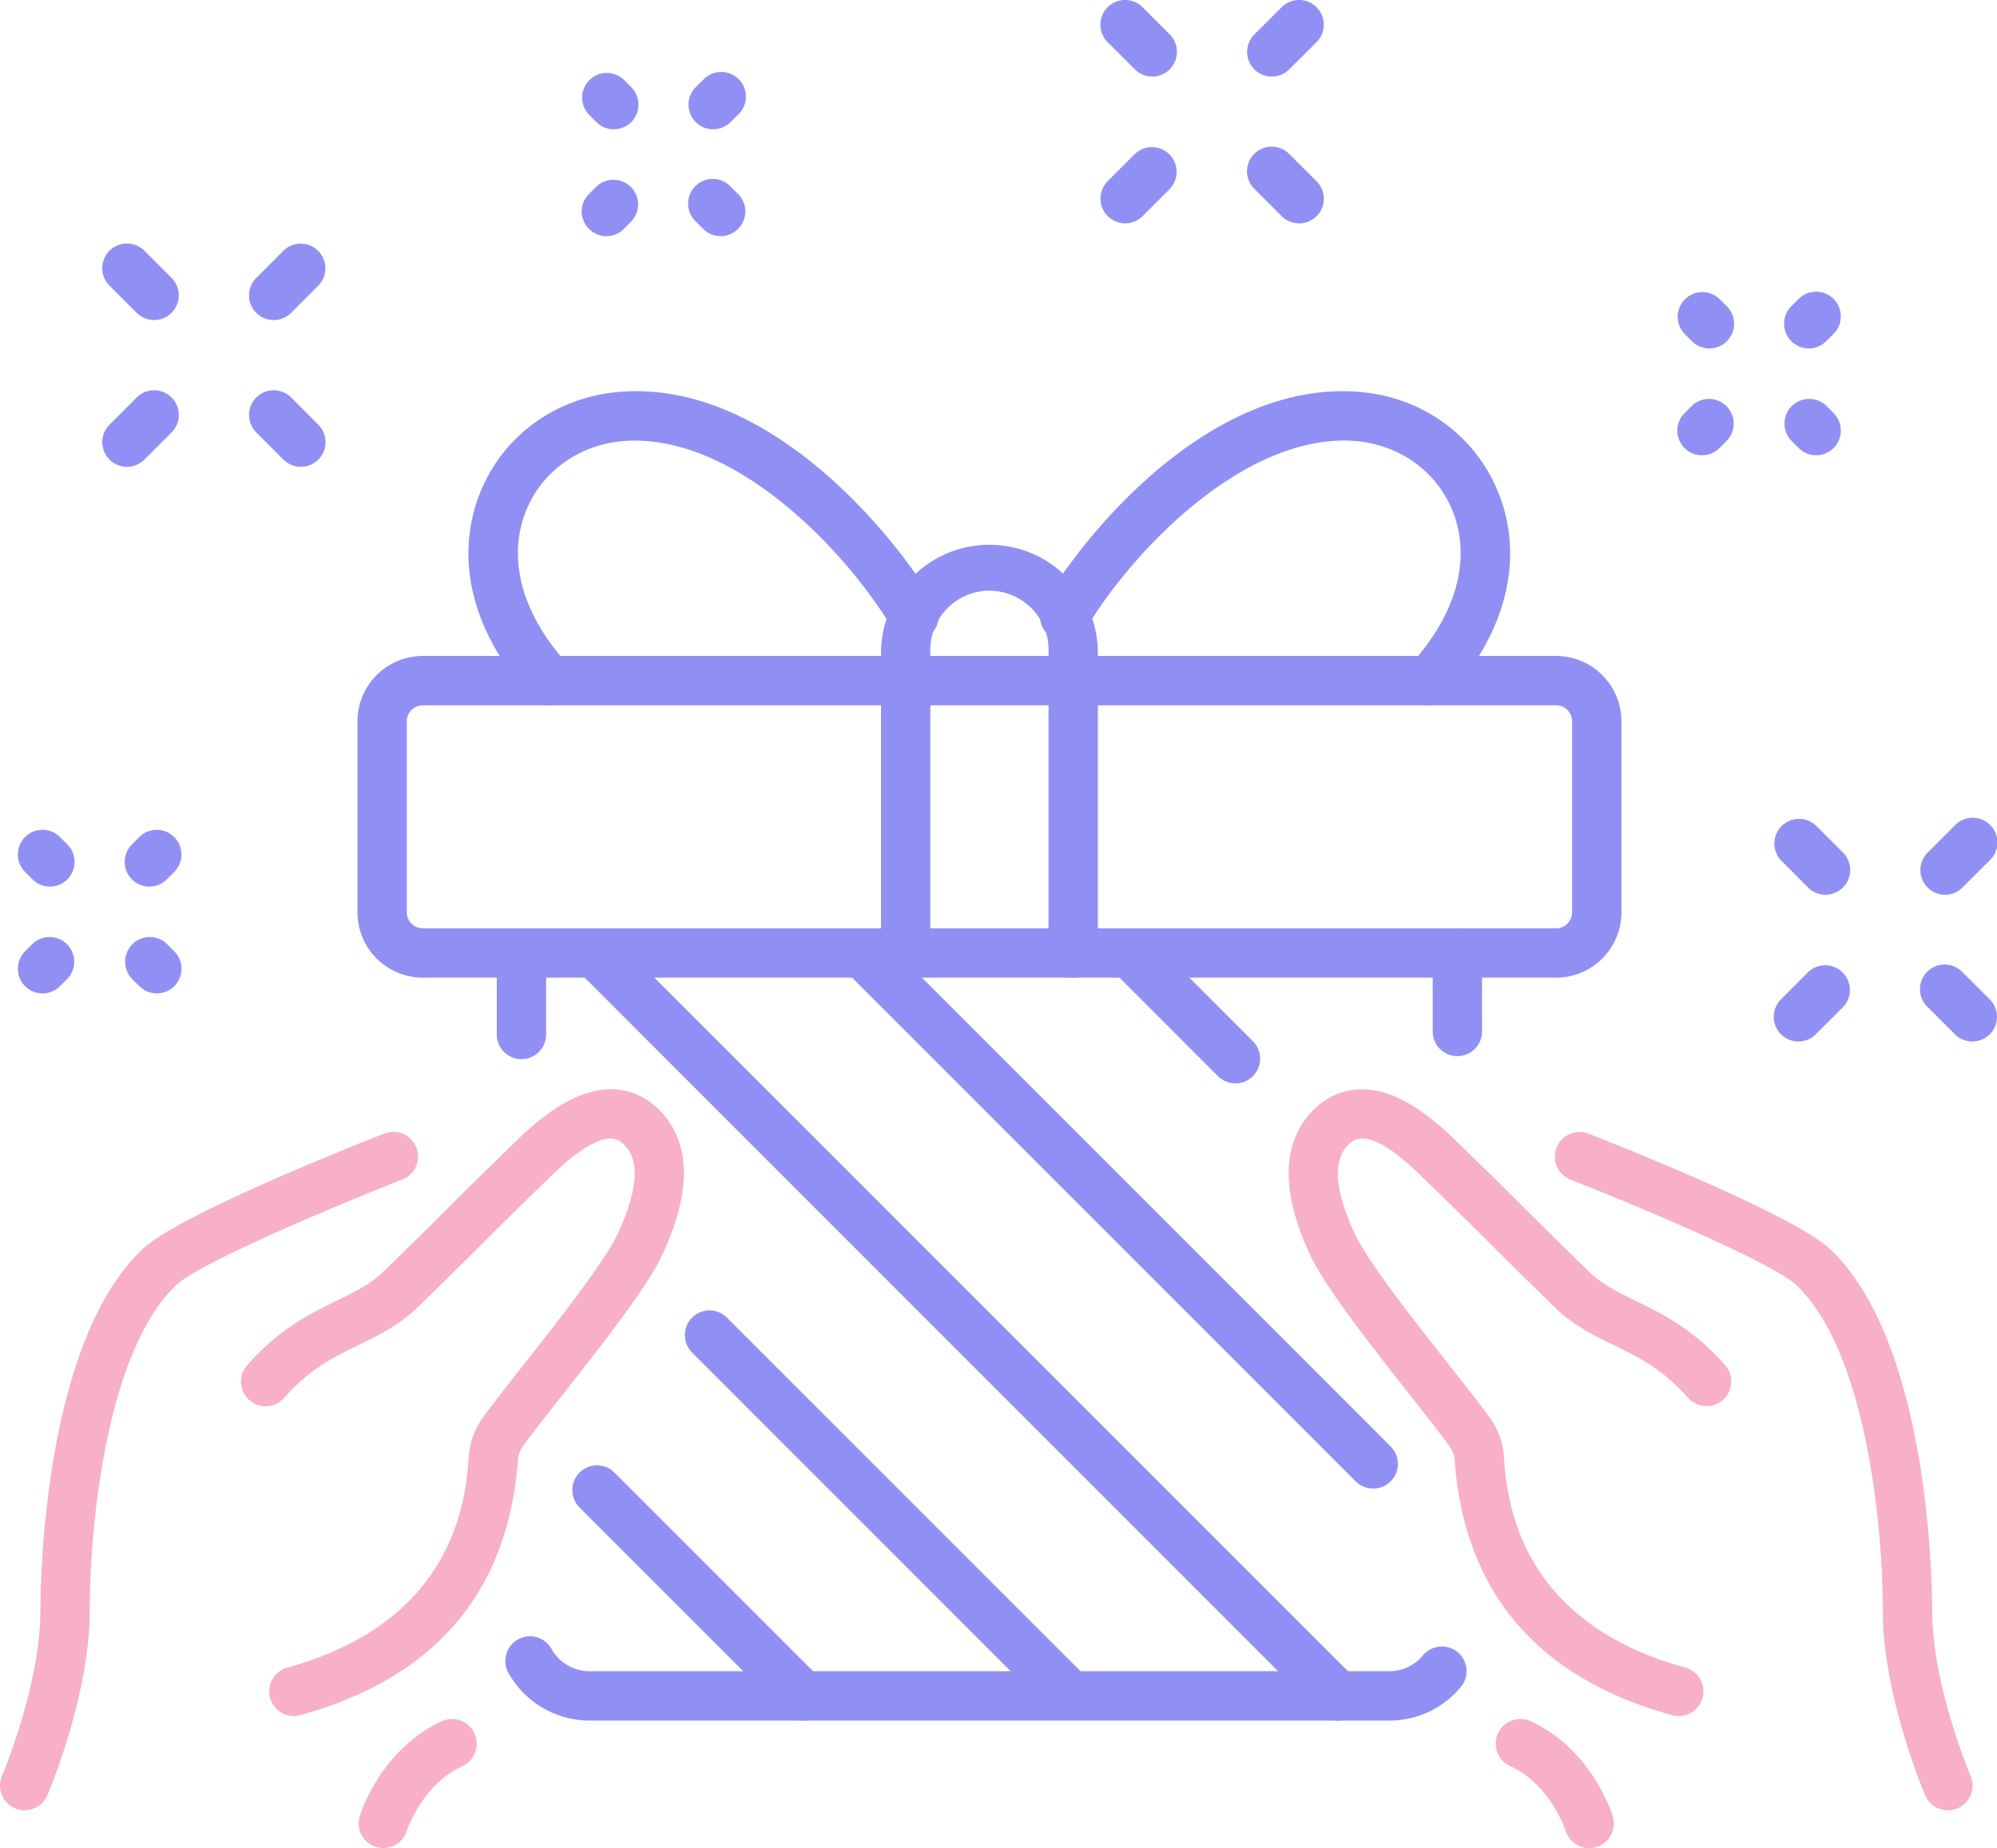 <svg xmlns="http://www.w3.org/2000/svg" width="1080" height="999.26" viewBox="0 0 1080 999.26"><g id="Слой_2" data-name="Слой 2"><g id="icons13_547955068"><g id="icons13_547955068-2" data-name="icons13_547955068"><path d="M13.35 978.83a13.35 13.35.0 0 1-12.27-18.6c.21-.48 20.76-49 20.76-89.36.0-14.65 1.55-144.64 55.12-195.37C96.4 657.09 189.25 620.21 207.67 613a13.34 13.34.0 1 1 9.73 24.84c-40.78 16-110 45.54-122.09 57-36.93 35-46.78 127.08-46.78 176 0 45.89-22 97.69-22.92 99.87A13.34 13.34.0 0 1 13.35 978.83z" fill="#f7b0c7"/><path d="M158.92 927.89a13.35 13.35.0 0 1-3.55-26.21c91.69-25.29 96.57-92.38 98.17-114.42a39.91 39.91.0 0 1 7-19.85c4.15-6 12.4-16.51 22.07-28.77 18.78-23.84 44.51-56.48 51.49-71.57 10.53-22.72 12-38.63 4.23-47.31-3.11-3.5-5.68-4-7.56-4.1-4.28-.29-14 2.1-31.59 19.12-19.56 18.9-27.56 26.88-36.89 36.18-8.15 8.13-17.3 17.26-35.95 35.44C216 716.51 204.84 722 194 727.22c-13.57 6.61-26.38 12.85-40.34 28.65a13.34 13.34.0 1 1-20-17.67c17.48-19.79 34-27.85 48.64-35 9.73-4.74 18.12-8.83 25.4-15.93 18.52-18.08 27.63-27.16 35.72-35.24 9.42-9.38 17.48-17.41 37.18-36.46 19.1-18.47 36.16-27.17 51.14-26.61 10.08.37 19.23 4.87 26.5 13 15.46 17.36 15.48 43 .07 76.28-8.33 17.94-34.08 50.61-54.77 76.86-9.21 11.69-17.1 21.66-21.08 27.44a13.07 13.07.0 0 0-2.34 6.61c-5.21 71.6-44.81 118.1-117.7 138.21A13.59 13.59.0 0 1 158.92 927.89z" fill="#f7b0c7"/><path d="M207.3 999.23a13 13 0 0 1-4-.61A13.33 13.33.0 0 1 194.55 982c.45-1.46 11.52-36.32 44.39-51.31A13.35 13.35.0 0 1 250 955c-21.79 9.93-29.92 34.7-30 34.95A13.39 13.39.0 0 1 207.3 999.23z" fill="#f7b0c7"/><path d="M841.55 528.63H228.64a35.36 35.36.0 0 1-35.32-35.33V390a35.36 35.36.0 0 1 35.32-35.33H841.55A35.37 35.37.0 0 1 876.89 390V493.3A35.37 35.37.0 0 1 841.55 528.63zM228.64 381.39A8.65 8.65.0 0 0 220 390V493.3a8.65 8.65.0 0 0 8.63 8.64H841.55a8.66 8.66.0 0 0 8.65-8.64V390a8.66 8.66.0 0 0-8.65-8.64z" fill="#9090f4"/><path d="M580.4 528.63a13.35 13.35.0 0 1-13.35-13.35V353.19a32 32 0 1 0-63.9.0V515.28a13.35 13.35.0 1 1-26.69.0V353.19a58.64 58.64.0 1 1 117.28.0V515.28A13.35 13.35.0 0 1 580.4 528.63z" fill="#9090f4"/><path d="M773 381.39A13.35 13.35.0 0 1 763.11 359c24.68-27 32.84-57.24 22.35-83-8.83-21.8-29.68-36.25-54.32-37.69-58.51-3.05-118.32 59-143.9 101.73a13.35 13.35.0 0 1-22.93-13.69C591.07 281.7 657 207.19 732.67 211.72c35.07 2 64.74 22.85 77.53 54.29 14.49 35.68 4.52 76.15-27.42 111.05A13.24 13.24.0 0 1 773 381.39z" fill="#9090f4"/><path d="M297.08 381.39a13.35 13.35.0 0 1-9.85-4.33c-31.9-34.9-41.89-75.38-27.4-111.06 12.77-31.44 42.45-52.24 77.47-54.28C414.4 207 480.8 284.79 505.69 326.4a13.34 13.34.0 0 1-22.9 13.69c-25.58-42.78-85.18-104.95-143.92-101.73-24.66 1.44-45.47 15.88-54.32 37.69-10.46 25.75-2.31 56 22.38 83a13.35 13.35.0 0 1-9.85 22.35z" fill="#9090f4"/><path d="M282 572.69a13.35 13.35.0 0 1-13.34-13.34V515.28a13.35 13.35.0 0 1 26.69.0v44.07A13.35 13.35.0 0 1 282 572.69z" fill="#9090f4"/><path d="M751.4 930.32H318.8a50.31 50.31.0 0 1-43.32-24.9 13.34 13.34.0 1 1 23-13.45 23.57 23.57.0 0 0 20.28 11.66H751.4a23.44 23.44.0 0 0 18.11-8.53 13.34 13.34.0 0 1 20.57 17A50 50 0 0 1 751.4 930.32z" fill="#9090f4"/><path d="M788.17 571.06a13.34 13.34.0 0 1-13.34-13.34V515.28a13.34 13.34.0 0 1 26.68.0v42.44A13.34 13.34.0 0 1 788.17 571.06z" fill="#9090f4"/><path d="M162.72 252.42a13.3 13.3.0 0 1-9.43-3.91l-14.7-14.71a13.34 13.34.0 0 1 18.87-18.87l14.69 14.71a13.35 13.35.0 0 1-9.43 22.78z" fill="#9090f4"/><path d="M83.37 173.06a13.35 13.35.0 0 1-9.44-3.91L59.22 154.44a13.34 13.34.0 0 1 18.87-18.87L92.8 150.28a13.35 13.35.0 0 1-9.43 22.78z" fill="#9090f4"/><path d="M68.65 252.42a13.35 13.35.0 0 1-9.43-22.78l14.71-14.71A13.34 13.34.0 1 1 92.8 233.8L78.09 248.51A13.35 13.35.0 0 1 68.65 252.42z" fill="#9090f4"/><path d="M148 173.06a13.35 13.35.0 0 1-9.43-22.78l14.7-14.71a13.34 13.34.0 0 1 18.86 18.87l-14.69 14.71A13.34 13.34.0 0 1 148 173.06z" fill="#9090f4"/><path d="M80.78 479.37a13.35 13.35.0 0 1-9.44-22.78l4-4a13.34 13.34.0 0 1 18.87 18.87l-4 4A13.25 13.25.0 0 1 80.78 479.37z" fill="#9090f4"/><path d="M23 537.14a13.35 13.35.0 0 1-9.45-22.77l4-4a13.35 13.35.0 0 1 18.9 18.85l-4 4A13.29 13.29.0 0 1 23 537.14z" fill="#9090f4"/><path d="M84.81 537.14a13.27 13.27.0 0 1-9.45-3.92l-4-4a13.35 13.35.0 0 1 18.9-18.85l4 4a13.35 13.35.0 0 1-9.45 22.77z" fill="#9090f4"/><path d="M27 479.37a13.29 13.29.0 0 1-9.44-3.91l-4-4a13.34 13.34.0 0 1 18.87-18.87l4 4A13.35 13.35.0 0 1 27 479.37z" fill="#9090f4"/><path d="M987.29 483.8a13.36 13.36.0 0 1-9.46-3.91l-14.69-14.71A13.35 13.35.0 0 1 982 446.31L996.74 461a13.37 13.37.0 0 1-9.45 22.78z" fill="#9090f4"/><path d="M1066.66 563.15a13.28 13.28.0 0 1-9.42-3.9l-14.74-14.71a13.34 13.34.0 1 1 18.84-18.88l14.73 14.7a13.34 13.34.0 0 1-9.41 22.79z" fill="#9090f4"/><path d="M1051.92 483.8A13.34 13.34.0 0 1 1042.5 461l14.74-14.71a13.34 13.34.0 1 1 18.83 18.89l-14.73 14.71A13.3 13.3.0 0 1 1051.92 483.8z" fill="#9090f4"/><path d="M972.59 563.15a13.36 13.36.0 0 1-9.45-22.78l14.69-14.71a13.36 13.36.0 0 1 18.91 18.87L982 559.24A13.35 13.35.0 0 1 972.59 563.15z" fill="#9090f4"/><path d="M920.43 246.17A13.35 13.35.0 0 1 911 223.4l4-4a13.35 13.35.0 0 1 18.9 18.85l-4 4A13.32 13.32.0 0 1 920.43 246.17z" fill="#9090f4"/><path d="M978.18 188.41a13.36 13.36.0 0 1-9.45-22.77l4-4a13.35 13.35.0 0 1 18.91 18.85l-4 4A13.33 13.33.0 0 1 978.18 188.41z" fill="#9090f4"/><path d="M924.46 188.41a13.33 13.33.0 0 1-9.45-3.92l-4-4a13.35 13.35.0 0 1 18.9-18.85l4 4a13.35 13.35.0 0 1-9.45 22.77z" fill="#9090f4"/><path d="M982.21 246.17a13.32 13.32.0 0 1-9.45-3.92l-4-4a13.35 13.35.0 0 1 18.9-18.85l4 4a13.36 13.36.0 0 1-9.46 22.77z" fill="#9090f4"/><path d="M434.2 930.35a13.31 13.31.0 0 1-9.43-3.91L313.43 815.1a13.34 13.34.0 1 1 18.87-18.87L443.64 907.57a13.35 13.35.0 0 1-9.44 22.78z" fill="#9090f4"/><path d="M577.31 928.81a13.4 13.4.0 0 1-9.46-3.91L374.37 731.39a13.34 13.34.0 1 1 18.86-18.87L586.76 906a13.35 13.35.0 0 1-9.45 22.78z" fill="#9090f4"/><path d="M723.46 930.35a13.39 13.39.0 0 1-9.45-3.91L313.41 525.83A13.34 13.34.0 0 1 332.28 507L732.92 907.57a13.35 13.35.0 0 1-9.46 22.78z" fill="#9090f4"/><path d="M742.65 804.89a13.36 13.36.0 0 1-9.46-3.91L458.1 525.87A13.34 13.34.0 1 1 477 507L752.1 782.11a13.35 13.35.0 0 1-9.45 22.78z" fill="#9090f4"/><path d="M668.14 585.78a13.35 13.35.0 0 1-9.45-3.91l-56-56A13.36 13.36.0 0 1 621.58 507l56 56a13.34 13.34.0 0 1 0 18.87A13.2 13.2.0 0 1 668.14 585.78z" fill="#9090f4"/><path d="M1053.45 978.83a13.35 13.35.0 0 1-12.27-8.08c-.93-2.19-22.93-54-22.93-99.88.0-48.93-9.84-141-46.77-176-12.13-11.49-81.32-41.07-122.08-57A13.34 13.34.0 1 1 859.13 613c18.42 7.2 111.27 44.08 130.69 62.49 53.55 50.69 55.12 180.72 55.12 195.37.0 40.34 20.57 88.87 20.78 89.36a13.35 13.35.0 0 1-7 17.51A13.11 13.11.0 0 1 1053.45 978.83z" fill="#f7b0c7"/><path d="M907.88 927.89a13.47 13.47.0 0 1-3.54-.48c-72.91-20.11-112.49-66.61-117.7-138.22a13.35 13.35.0 0 0-2.33-6.61c-4-5.73-11.81-15.63-20.95-27.24-20.75-26.32-46.57-59.07-54.91-77-15.39-33.29-15.36-58.95.07-76.29 7.26-8.14 16.4-12.64 26.48-13 15.33-.72 32 8.11 51.15 26.6 19.71 19.06 27.77 27.09 37.19 36.47 8.09 8.08 17.2 17.16 35.72 35.24 7.3 7.1 15.67 11.19 25.4 15.94 14.6 7.11 31.14 15.17 48.65 35a13.35 13.35.0 0 1-20 17.68c-14-15.79-26.76-22-40.31-28.65-10.85-5.26-22-10.71-32.36-20.82-18.62-18.18-27.8-27.31-35.93-35.44-9.35-9.3-17.34-17.28-36.9-36.18C750 617.78 741 615.36 736 615.66c-1.88.07-4.41.6-7.54 4.1-7.75 8.68-6.33 24.59 4.2 47.32 7 15.12 32.81 47.84 51.64 71.74 9.59 12.17 17.79 22.58 22 28.6a40.1 40.1.0 0 1 7 19.83c1.6 22 6.46 89.14 98.17 114.43a13.35 13.35.0 0 1-3.55 26.21z" fill="#f7b0c7"/><path d="M859.48 999.26a13.38 13.38.0 0 1-12.76-9.4c-.07-.2-8.16-25-30-34.9a13.34 13.34.0 0 1 11.05-24.29c32.87 15 44 49.85 44.41 51.31a13.36 13.36.0 0 1-8.83 16.69A13.51 13.51.0 0 1 859.48 999.26z" fill="#f7b0c7"/><path d="M327.94 127.68a13.35 13.35.0 0 1-9.45-22.77l4-4a13.35 13.35.0 0 1 18.9 18.85l-4 4A13.27 13.27.0 0 1 327.94 127.68z" fill="#9090f4"/><path d="M385.69 69.91a13.34 13.34.0 0 1-9.41-22.79l4.05-4A13.34 13.34.0 1 1 399.16 62l-4.05 4A13.26 13.26.0 0 1 385.69 69.91z" fill="#9090f4"/><path d="M332 69.91A13.27 13.27.0 0 1 322.52 66l-4-4a13.35 13.35.0 0 1 18.9-18.85l4 4A13.35 13.35.0 0 1 332 69.91z" fill="#9090f4"/><path d="M389.74 127.68a13.24 13.24.0 0 1-9.41-3.9l-4.05-4a13.34 13.34.0 1 1 18.83-18.89l4.05 4a13.34 13.34.0 0 1-9.42 22.79z" fill="#9090f4"/><path d="M702.54 120.76a13.32 13.32.0 0 1-9.41-3.9l-14.74-14.71a13.34 13.34.0 1 1 18.84-18.89L712 98a13.34 13.34.0 0 1-9.42 22.79z" fill="#9090f4"/><path d="M623.18 41.4a13.4 13.4.0 0 1-9.46-3.91L599 22.78A13.36 13.36.0 0 1 617.93 3.91l14.7 14.71a13.37 13.37.0 0 1-9.45 22.78z" fill="#9090f4"/><path d="M608.48 120.76A13.37 13.37.0 0 1 599 98l14.7-14.71a13.36 13.36.0 0 1 18.91 18.87l-14.7 14.71A13.39 13.39.0 0 1 608.48 120.76z" fill="#9090f4"/><path d="M687.81 41.4a13.34 13.34.0 0 1-9.42-22.79L693.13 3.9A13.34 13.34.0 1 1 712 22.79L697.23 37.5A13.34 13.34.0 0 1 687.81 41.4z" fill="#9090f4"/></g></g></g></svg>